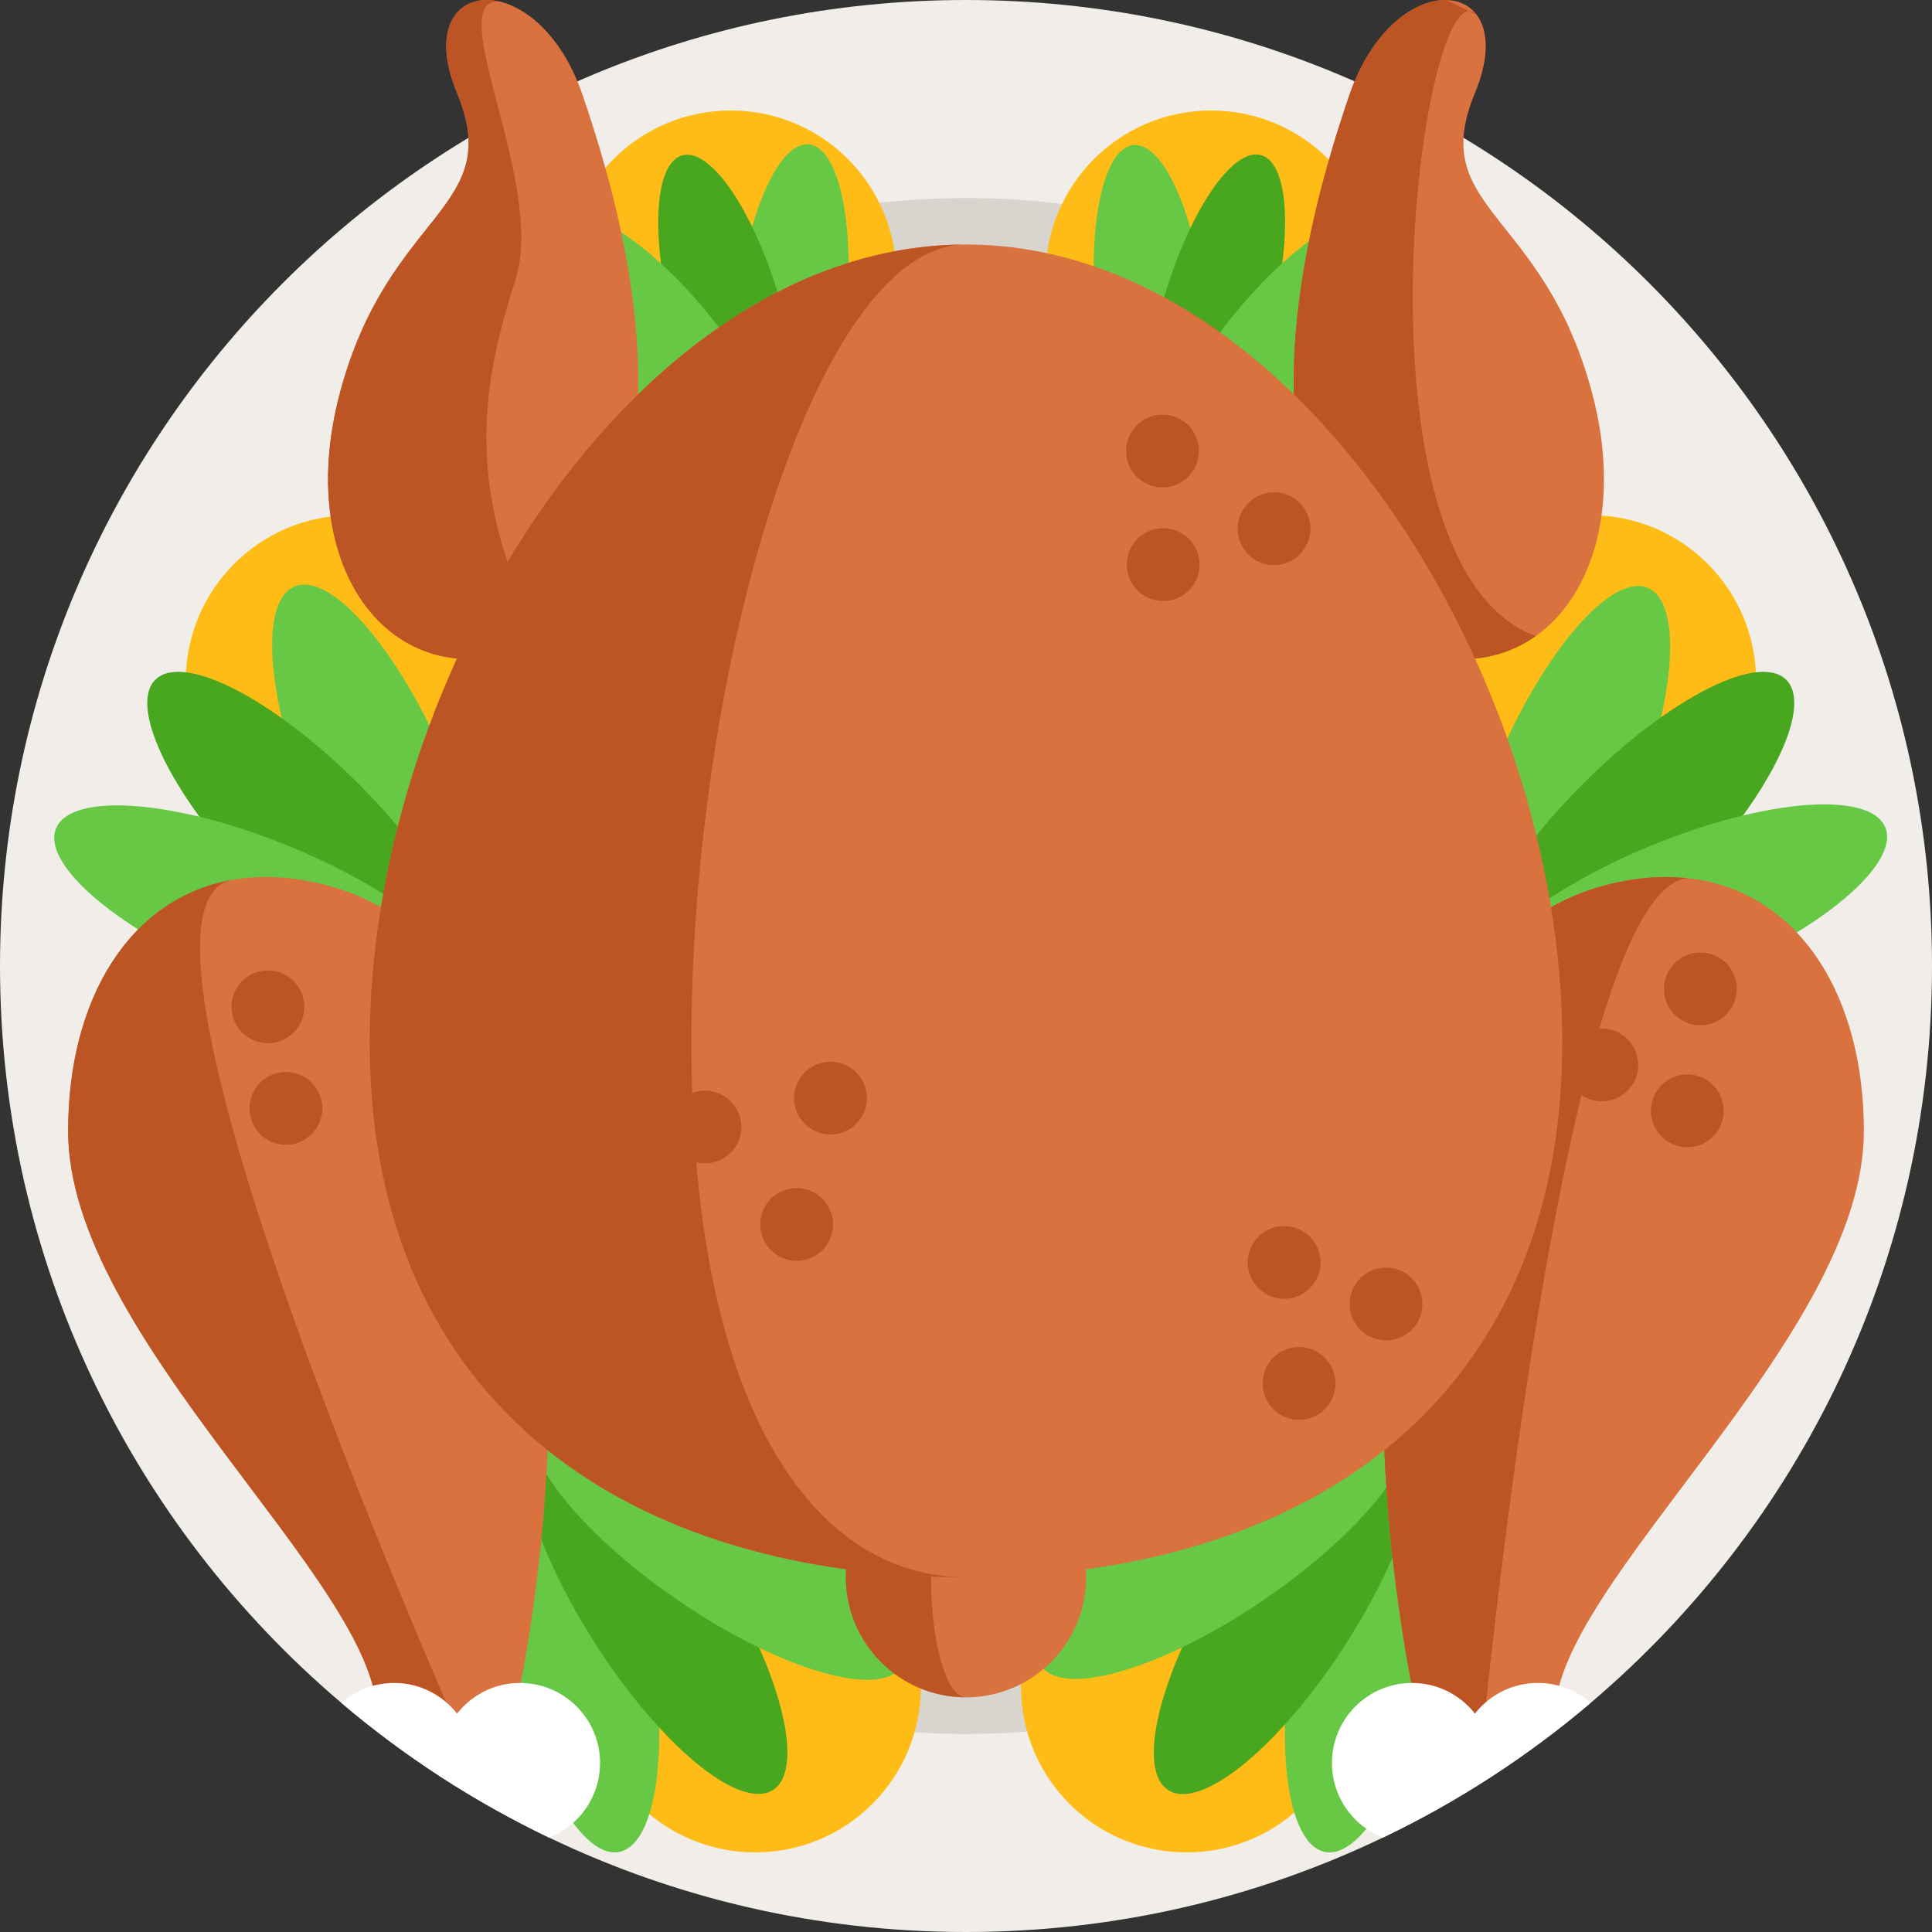 <svg id="Capa_1" enable-background="new 0 0 512 512" height="512" viewBox="0 0 512 512" width="512" xmlns="http://www.w3.org/2000/svg"><rect x="0" y="0" width="512" height="512" fill="#333333" stroke="none"/><path d="m512 256c0 78.26-35.12 148.32-90.46 195.28-16.65 14.13-35.14 26.17-55.05 35.7-.01.01-.01 0-.01 0-33.45 16.04-70.91 25.02-110.48 25.02s-77.04-8.98-110.49-25.02c-19.91-9.53-38.4-21.57-55.05-35.7-55.34-46.96-90.46-117.02-90.46-195.28 0-141.38 114.62-256 256-256s256 114.62 256 256z" fill="#f1eee9"/><path d="m459.524 256c0 62.218-27.921 117.917-71.917 155.251-13.237 11.233-27.937 20.806-43.766 28.382-.008.008-.008 0-.008 0-26.593 12.752-56.375 19.891-87.833 19.891s-61.248-7.139-87.841-19.891c-15.829-7.577-30.529-17.149-43.766-28.382-43.996-37.334-71.917-93.033-71.917-155.251 0-112.399 91.125-203.524 203.524-203.524s203.524 91.125 203.524 203.524z" fill="#d8d4ce"/><circle cx="93.131" cy="180.429" fill="#ffbb16" r="43.895"/><circle cx="200.153" cy="447.009" fill="#ffbb16" r="43.895"/><circle cx="193.655" cy="73.175" fill="#ffbb16" r="43.895"/><ellipse cx="100.838" cy="209.629" fill="#67c846" rx="18.955" ry="58.707" transform="matrix(.921 -.389 .389 .921 -73.537 55.661)"/><ellipse cx="82.433" cy="221.918" fill="#49a61f" rx="18.955" ry="58.707" transform="matrix(.712 -.702 .702 .712 -132.077 121.776)"/><ellipse cx="69.271" cy="241.604" fill="#67c846" rx="18.955" ry="58.707" transform="matrix(.377 -.926 .926 .377 -180.628 214.746)"/><ellipse cx="209.723" cy="83.073" fill="#67c846" rx="44.934" ry="14.508" transform="matrix(.104 -.995 .995 .104 105.259 283.003)"/><ellipse cx="192.846" cy="84.516" fill="#49a61f" rx="14.508" ry="44.934" transform="matrix(.963 -.272 .272 .963 -15.701 55.522)"/><ellipse cx="176.752" cy="92.853" fill="#67c846" rx="14.508" ry="44.934" transform="matrix(.777 -.63 .63 .777 -19.03 132)"/><ellipse cx="152.858" cy="432.999" fill="#67c846" rx="18.955" ry="58.707" transform="matrix(.983 -.186 .186 .983 -77.67 35.871)"/><ellipse cx="173.442" cy="424.868" fill="#49a61f" rx="18.955" ry="58.707" transform="matrix(.844 -.536 .536 .844 -200.748 159.205)"/><ellipse cx="190.46" cy="408.402" fill="#67c846" rx="18.955" ry="58.707" transform="matrix(.564 -.826 .826 .564 -254.237 335.522)"/><circle cx="421.489" cy="180.429" fill="#ffbb16" r="43.895"/><circle cx="314.467" cy="447.009" fill="#ffbb16" r="43.895"/><circle cx="320.965" cy="73.175" fill="#ffbb16" r="43.895"/><ellipse cx="413.782" cy="209.629" fill="#67c846" rx="58.707" ry="18.955" transform="matrix(.389 -.921 .921 .389 59.832 509.428)"/><ellipse cx="432.187" cy="221.918" fill="#49a61f" rx="58.707" ry="18.955" transform="matrix(.702 -.712 .712 .702 -29.278 373.851)"/><ellipse cx="445.349" cy="241.604" fill="#67c846" rx="58.707" ry="18.955" transform="matrix(.926 -.377 .377 .926 -58.209 185.588)"/><ellipse cx="304.897" cy="83.073" fill="#67c846" rx="14.508" ry="44.934" transform="matrix(.995 -.104 .104 .995 -6.994 32.209)"/><ellipse cx="321.774" cy="84.516" fill="#49a61f" rx="44.934" ry="14.508" transform="matrix(.272 -.963 .963 .272 153.085 371.266)"/><ellipse cx="337.868" cy="92.853" fill="#67c846" rx="44.934" ry="14.508" transform="matrix(.63 -.777 .777 .63 53.004 296.884)"/><ellipse cx="361.762" cy="432.999" fill="#67c846" rx="58.707" ry="18.955" transform="matrix(.186 -.983 .983 .186 -130.83 708.158)"/><ellipse cx="341.178" cy="424.868" fill="#49a61f" rx="58.707" ry="18.955" transform="matrix(.536 -.844 .844 .536 -200.383 485.09)"/><ellipse cx="324.16" cy="408.402" fill="#67c846" rx="58.707" ry="18.955" transform="matrix(.826 -.564 .564 .826 -173.799 253.776)"/><path d="m136.287 454.331h-36.384c0-34.857-81.848-100.035-81.848-154.592 0-35.267 16.465-61.68 43.254-66.523.194-.034.387-.068.581-.103 7.76-1.311 16.386-.821 25.707 1.766 16.955 4.717 30.846 16.762 38.56 32.578 36.543 74.944 10.13 186.874 10.13 186.874z" fill="#d9723e"/><path d="m119.639 454.331h-19.736c0-34.857-81.848-100.035-81.848-154.592 0-35.267 16.465-61.68 43.254-66.523-33.044 7.282 42.127 183.957 58.33 221.115z" fill="#bd5423"/><path d="m159.02 467.22c0 9-5.6 16.69-13.51 19.76-19.91-9.53-38.4-21.57-55.05-35.7 3.73-3.29 8.63-5.28 13.99-5.28 6.77 0 12.79 3.18 16.68 8.12 3.88-4.94 9.9-8.12 16.67-8.12 11.72 0 21.22 9.5 21.22 21.22z" fill="#fff"/><path d="m143.864 170.146c-37.899 17.422-66.693-17.434-53.806-65.942 12.876-48.496 43.95-48.496 31.062-79.569-7.315-17.65.536-26.504 10.905-24.305h.023c7.874 1.675 17.195 9.697 22.425 25.068 12.124 35.609 30.31 103.818-10.609 144.748z" fill="#d9723e"/><path d="m493.945 299.739c0 54.558-81.848 119.736-81.848 154.592h-36.383s-26.413-111.931 10.13-186.874c7.714-15.816 21.604-27.86 38.56-32.578 8.193-2.279 15.85-2.928 22.858-2.154.957.091 1.914.228 2.849.388.194.034.387.068.581.103 26.788 4.843 43.253 31.256 43.253 66.523z" fill="#d9723e"/><path d="m406.98 168.574c-10.141 7.167-23.769 8.501-38.845 1.573-40.919-40.93-22.732-109.139-10.609-144.748 5.994-17.616 17.366-25.593 25.775-25.388 3.27.068 6.096 1.379 7.976 3.84l.023.023c3.042 4.011 3.601 11.053-.422 20.761-12.887 31.073 18.186 31.073 31.062 79.569 7.762 29.217.401 53.488-14.96 64.37z" fill="#d9723e"/><circle cx="256" cy="417.958" fill="#d9723e" r="31.852"/><path d="m256 449.806c-17.593 0-31.848-14.255-31.848-31.848 0-17.594 14.255-31.848 31.848-31.848-5.128 0-9.275 14.255-9.275 31.848s4.147 31.848 9.275 31.848z" fill="#bd5423"/><path d="m447.261 232.726c-27.655 2.313-47.072 158.535-53.795 221.605h-17.753s-26.413-111.931 10.13-186.874c7.714-15.816 21.604-27.86 38.56-32.578 8.193-2.278 15.85-2.927 22.858-2.153z" fill="#bd5423"/><path d="m421.54 451.28c-16.65 14.13-35.14 26.17-55.05 35.7-.01.01-.01 0-.01 0-7.91-3.08-13.5-10.77-13.5-19.76 0-11.72 9.5-21.22 21.22-21.22 6.77 0 12.79 3.18 16.67 8.12 3.89-4.94 9.91-8.12 16.68-8.12 5.36 0 10.26 1.99 13.99 5.28z" fill="#fff"/><path d="m406.98 168.574c-10.141 7.167-23.769 8.501-38.845 1.573-40.919-40.93-22.732-109.139-10.609-144.748 5.994-17.616 17.366-25.593 25.775-25.388l6.096 2.94c-14.255.08-31.62 147.425 17.559 165.611.013 0 .013.012.024.012z" fill="#bd5423"/><path d="m414.021 276.124c0-97.521-70.748-211.321-158.021-211.321s-158.021 113.799-158.021 211.321 70.748 141.834 158.021 141.834 158.021-44.313 158.021-141.834z" fill="#d9723e"/><g fill="#bd5423"><path d="m255.99 417.959c-87.272 0-158.011-44.314-158.011-141.83 0-97.528 70.739-211.327 158.011-211.327-40.189 0-72.767 113.799-72.767 211.327 0 97.516 32.578 141.83 72.767 141.83z"/><path d="m143.864 170.146c-37.899 17.422-66.693-17.434-53.806-65.942 12.876-48.496 43.95-48.496 31.062-79.569-7.315-17.65.536-26.504 10.905-24.305-14.654.057 12.591 48.564 4.638 73.565-7.954 25.011-15.155 54.945 7.201 96.251z"/><path d="m391.29 3.863-1.88-.911c.627 0 1.253.285 1.869.9z"/><circle cx="211.126" cy="324.494" r="9.644"/><circle cx="186.82" cy="298.68" r="9.644"/><circle cx="220.089" cy="291.016" r="9.644"/><circle cx="450.62" cy="262.069" r="9.644"/><circle cx="424.515" cy="282.224" r="9.644"/><circle cx="447.149" cy="294.377" r="9.644"/><circle cx="70.994" cy="266.816" r="9.644"/><circle cx="75.769" cy="293.736" r="9.644"/><circle cx="308.08" cy="119.521" r="9.644"/><circle cx="337.63" cy="140.112" r="9.644"/><circle cx="308.257" cy="149.631" r="9.644"/><circle cx="344.255" cy="366.624" r="9.644"/><circle cx="367.304" cy="345.575" r="9.644"/><circle cx="340.301" cy="334.56" r="9.644"/></g></svg>